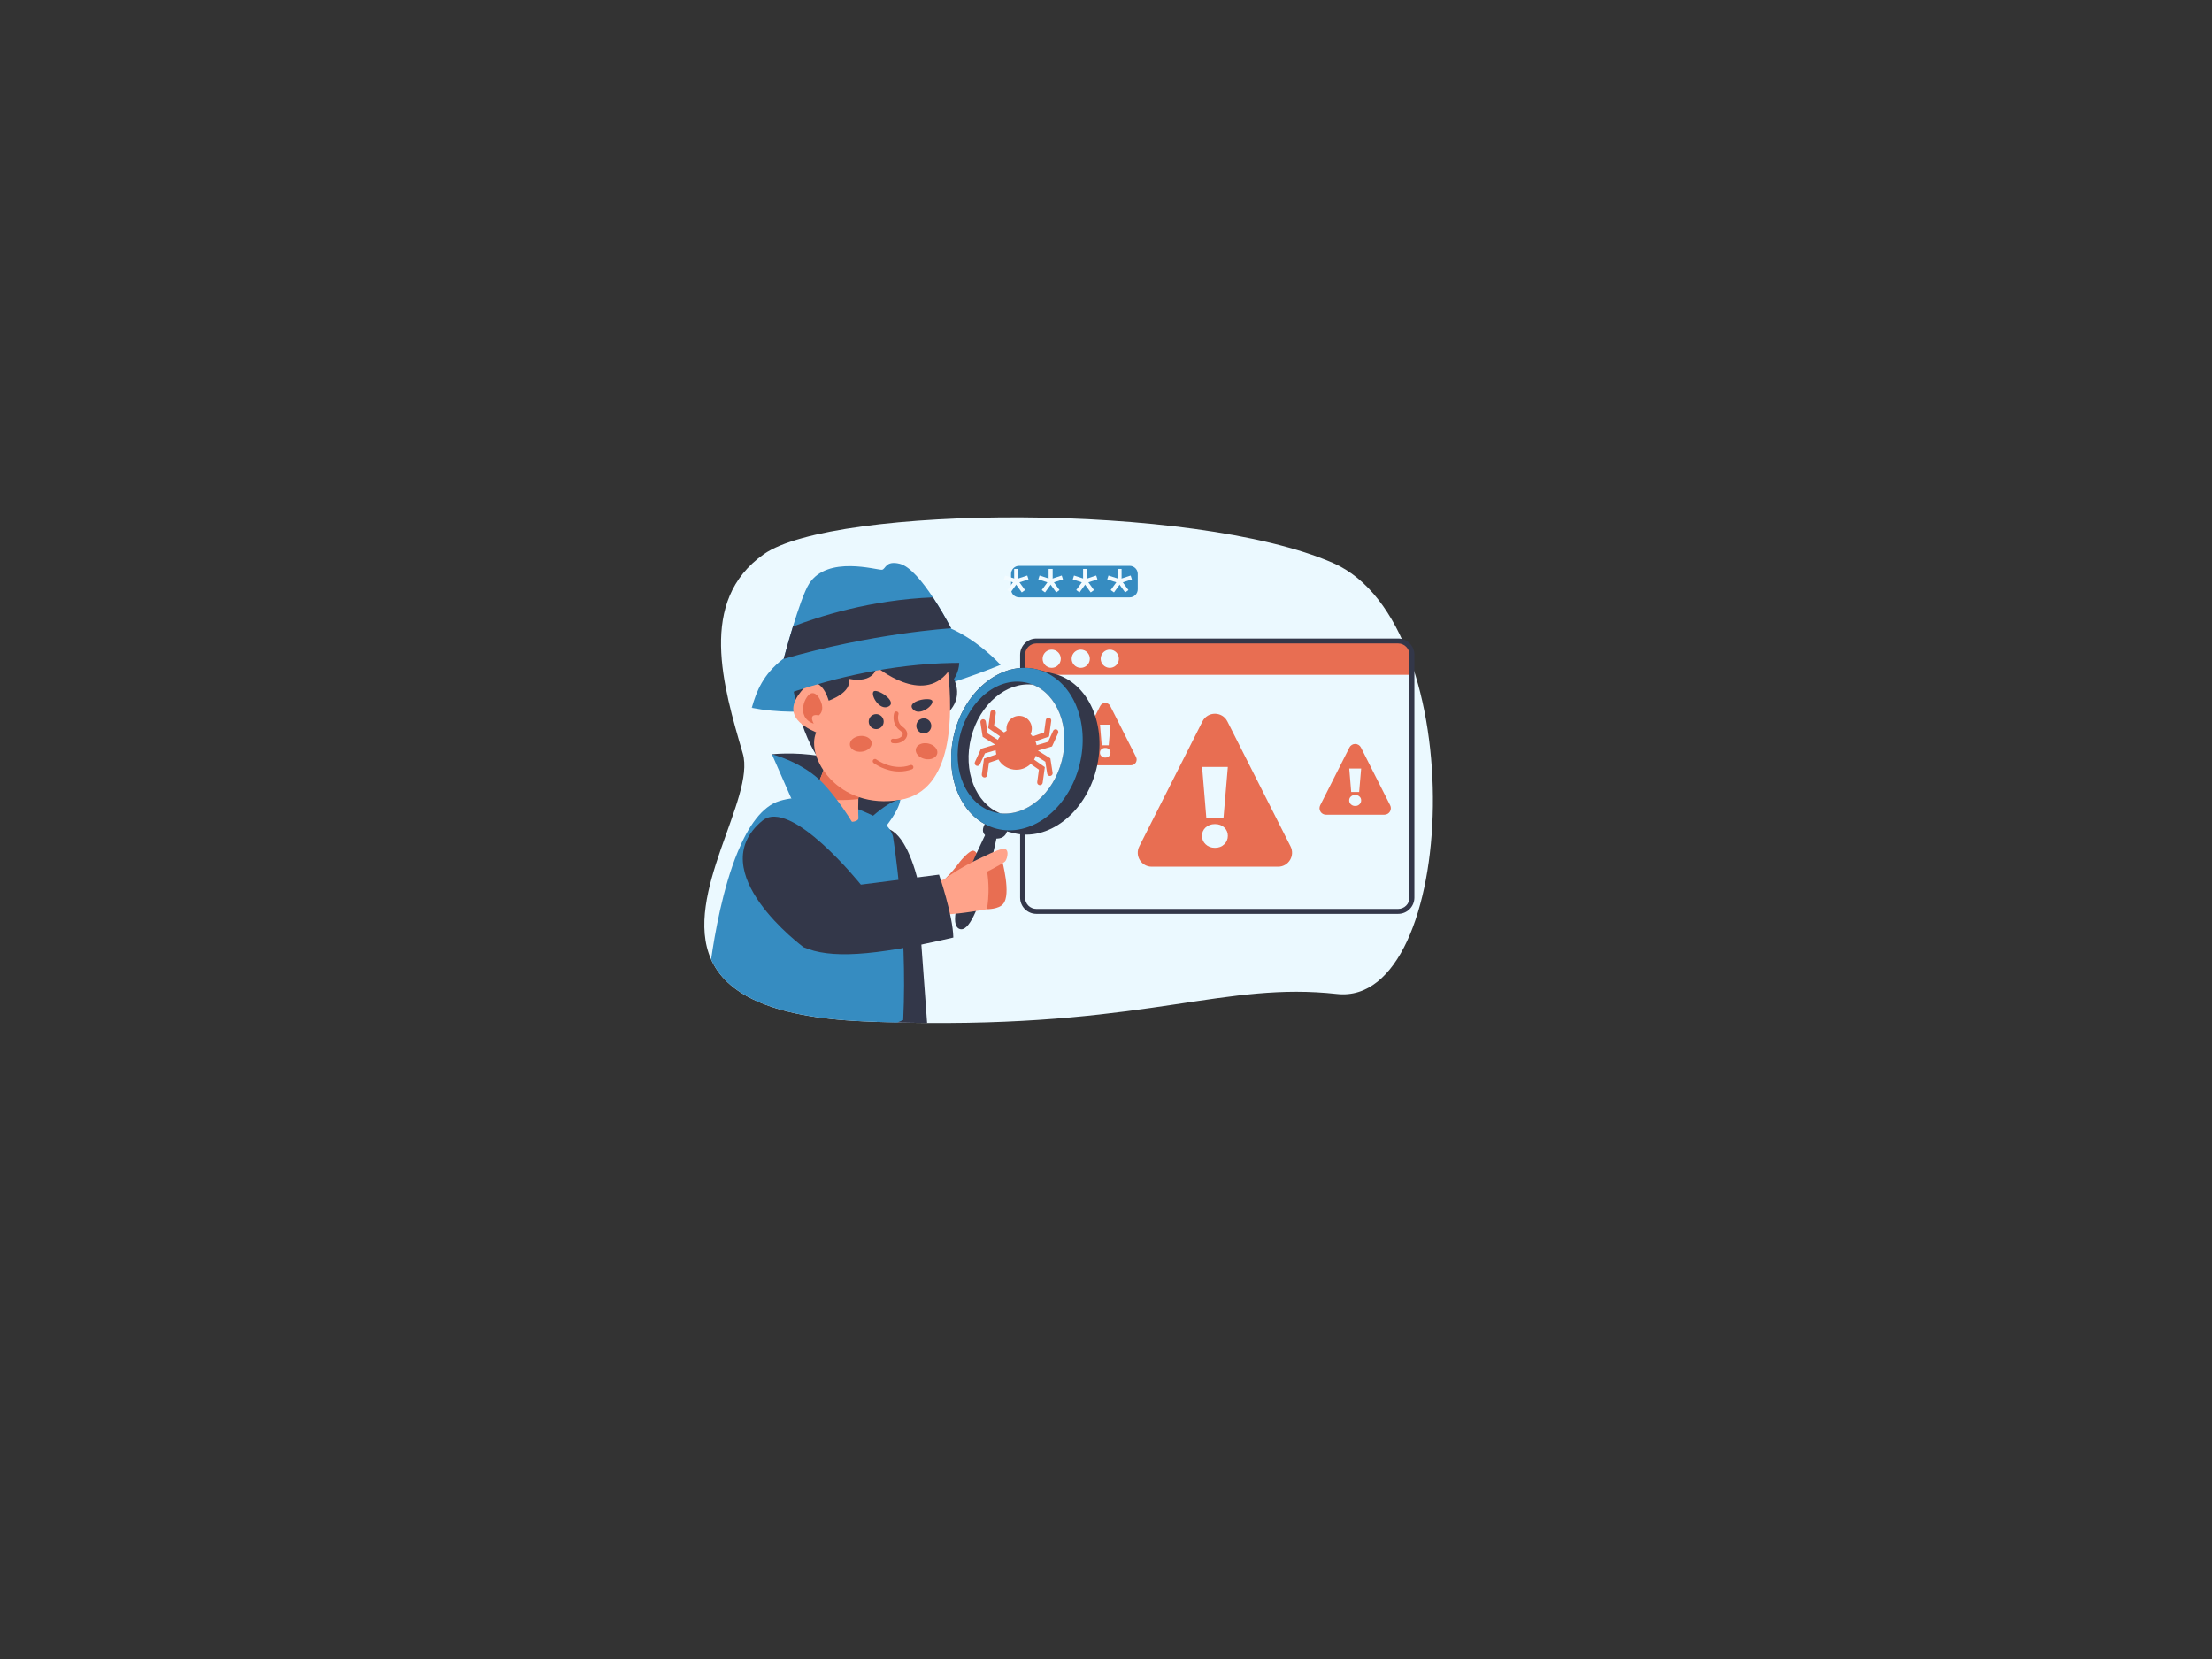 <svg xmlns="http://www.w3.org/2000/svg" xmlns:xlink="http://www.w3.org/1999/xlink" width="1024" zoomAndPan="magnify" viewBox="0 0 768 576" height="768" preserveAspectRatio="xMidYMid meet" version="1.0"><rect x="0" y="0" width="768" height="576" fill="#333333" stroke="none"/><defs><clipPath id="42115d77be"><path d="M 244 179 L 498 179 L 498 355.738 L 244 355.738 Z M 244 179 " clip-rule="nonzero"/></clipPath><clipPath id="2913f63b65"><path d="M 302 323 L 322 323 L 322 355.738 L 302 355.738 Z M 302 323 " clip-rule="nonzero"/></clipPath><clipPath id="f1b0289fe4"><path d="M 246 276 L 314 276 L 314 355.738 L 246 355.738 Z M 246 276 " clip-rule="nonzero"/></clipPath></defs><g clip-path="url(#42115d77be)"><path fill="#ebf9ff" d="M 464.18 345.105 C 425.453 340.836 399.816 355.746 321.891 355.18 C 318.551 355.156 315.094 355.098 311.523 355.008 C 309.242 354.953 306.918 354.879 304.543 354.793 C 302.984 354.738 301.406 354.676 299.801 354.605 C 266.703 353.168 252.066 344.641 246.895 333.098 C 236.863 310.719 262.379 277.004 257.895 261.617 C 251.094 238.297 242.129 208.582 265.227 192.387 C 289.309 175.5 414.32 174.246 462.824 195.453 C 511.328 216.66 506.316 349.75 464.18 345.105 Z M 464.18 345.105 " fill-opacity="1" fill-rule="nonzero"/></g><path fill="#e86e52" d="M 490.215 227.328 L 490.215 234.297 L 355.039 234.297 L 355.039 227.328 C 355.039 227.012 355.07 226.703 355.129 226.395 C 355.191 226.086 355.281 225.785 355.402 225.496 C 355.523 225.207 355.668 224.93 355.844 224.668 C 356.02 224.41 356.215 224.168 356.438 223.945 C 356.66 223.723 356.902 223.523 357.16 223.352 C 357.422 223.176 357.699 223.027 357.988 222.906 C 358.277 222.789 358.574 222.695 358.883 222.637 C 359.191 222.574 359.5 222.543 359.816 222.543 L 485.441 222.543 C 485.754 222.543 486.066 222.574 486.375 222.637 C 486.68 222.699 486.98 222.789 487.27 222.91 C 487.559 223.027 487.836 223.176 488.094 223.352 C 488.355 223.523 488.598 223.723 488.816 223.945 C 489.039 224.168 489.238 224.41 489.41 224.668 C 489.586 224.93 489.734 225.207 489.852 225.496 C 489.973 225.785 490.062 226.086 490.125 226.395 C 490.188 226.703 490.215 227.012 490.215 227.328 Z M 490.215 227.328 " fill-opacity="1" fill-rule="nonzero"/><path fill="#333749" d="M 485.441 317.289 L 359.816 317.289 C 359.445 317.289 359.078 317.254 358.715 317.18 C 358.355 317.109 358 317 357.66 316.859 C 357.32 316.719 356.996 316.543 356.688 316.34 C 356.379 316.133 356.094 315.898 355.836 315.637 C 355.574 315.375 355.34 315.09 355.133 314.781 C 354.93 314.473 354.754 314.148 354.613 313.809 C 354.473 313.465 354.363 313.113 354.293 312.75 C 354.219 312.387 354.184 312.02 354.184 311.648 L 354.184 227.328 C 354.184 226.957 354.219 226.59 354.293 226.227 C 354.363 225.863 354.473 225.512 354.613 225.168 C 354.754 224.828 354.93 224.504 355.133 224.195 C 355.34 223.887 355.574 223.602 355.836 223.34 C 356.094 223.078 356.379 222.844 356.688 222.637 C 356.996 222.434 357.32 222.258 357.66 222.117 C 358 221.977 358.355 221.867 358.715 221.797 C 359.078 221.723 359.445 221.688 359.816 221.688 L 485.441 221.688 C 485.812 221.688 486.18 221.723 486.539 221.797 C 486.902 221.867 487.254 221.977 487.598 222.117 C 487.938 222.258 488.262 222.434 488.57 222.641 C 488.875 222.844 489.16 223.078 489.422 223.34 C 489.684 223.602 489.918 223.887 490.121 224.195 C 490.328 224.504 490.5 224.828 490.645 225.168 C 490.785 225.512 490.891 225.863 490.965 226.227 C 491.035 226.59 491.074 226.957 491.074 227.328 L 491.074 311.648 C 491.074 312.02 491.035 312.387 490.965 312.75 C 490.891 313.113 490.785 313.465 490.645 313.809 C 490.5 314.148 490.328 314.473 490.121 314.781 C 489.918 315.09 489.684 315.375 489.422 315.637 C 489.16 315.898 488.875 316.133 488.57 316.336 C 488.262 316.543 487.938 316.719 487.598 316.859 C 487.254 317 486.902 317.109 486.539 317.18 C 486.18 317.254 485.812 317.289 485.441 317.289 Z M 359.816 223.402 C 359.297 223.402 358.797 223.504 358.316 223.703 C 357.836 223.902 357.414 224.184 357.043 224.551 C 356.676 224.922 356.395 225.344 356.195 225.824 C 355.996 226.305 355.895 226.809 355.895 227.328 L 355.895 311.648 C 355.895 312.172 355.996 312.672 356.195 313.152 C 356.395 313.633 356.676 314.055 357.043 314.426 C 357.414 314.793 357.836 315.074 358.316 315.273 C 358.797 315.473 359.297 315.574 359.816 315.574 L 485.441 315.574 C 485.961 315.574 486.461 315.473 486.941 315.273 C 487.422 315.074 487.844 314.793 488.211 314.422 C 488.578 314.055 488.863 313.633 489.062 313.152 C 489.262 312.672 489.359 312.168 489.359 311.648 L 489.359 227.328 C 489.359 226.809 489.262 226.305 489.062 225.824 C 488.863 225.344 488.578 224.922 488.211 224.555 C 487.844 224.184 487.422 223.902 486.941 223.703 C 486.461 223.504 485.961 223.402 485.441 223.402 Z M 359.816 223.402 " fill-opacity="1" fill-rule="nonzero"/><path fill="#333749" d="M 342.398 285.359 C 342.398 285.359 338.82 289.852 344.387 290.984 C 349.953 292.113 349.809 287.434 349.809 287.434 Z M 342.398 285.359 " fill-opacity="1" fill-rule="nonzero"/><path fill="#e86e52" d="M 328.133 305.141 C 329.828 303.492 331.383 301.719 332.793 299.816 C 334.273 297.785 336.434 295.742 337.469 295.402 C 338.621 295.027 339.773 296.738 339.457 298.371 C 339.078 300.32 337.082 302.289 337.082 302.289 Z M 328.133 305.141 " fill-opacity="1" fill-rule="nonzero"/><path fill="#333749" d="M 344.312 285.359 C 344.312 285.359 326.422 319.664 333.07 322.492 C 339.723 325.32 346.906 286.422 346.906 286.422 Z M 344.312 285.359 " fill-opacity="1" fill-rule="nonzero"/><path fill="#333749" d="M 268.012 261.887 C 268.012 261.887 297.898 258.258 312.57 277.707 C 300.605 291.953 298.035 295.809 296.004 293.547 C 293.973 291.285 268.012 261.887 268.012 261.887 Z M 268.012 261.887 " fill-opacity="1" fill-rule="nonzero"/><path fill="#368cc1" d="M 330.234 218.164 L 310.348 227.059 L 272.059 228.867 C 272.059 228.867 273.477 223.5 275.305 217.52 C 277.102 211.645 279.297 205.18 280.934 202.637 C 287.344 192.707 304.449 197.973 306.199 197.812 C 307.531 197.691 307.367 194.496 312.406 195.738 C 316.004 196.629 320.387 202.086 323.902 207.395 C 326.195 210.879 328.305 214.469 330.234 218.164 Z M 330.234 218.164 " fill-opacity="1" fill-rule="nonzero"/><path fill="#333749" d="M 330.234 218.164 L 310.348 227.059 L 272.059 228.867 C 272.059 228.867 273.477 223.5 275.305 217.52 C 283.961 214.168 302.066 208.258 323.902 207.395 C 326.195 210.879 328.305 214.469 330.234 218.164 Z M 330.234 218.164 " fill-opacity="1" fill-rule="nonzero"/><path fill="#368cc1" d="M 347.406 230.828 C 347.406 230.828 295.922 252.688 261.016 245.754 C 284.676 227.211 320.258 224.797 320.258 224.797 C 320.258 224.797 326.414 224.195 328.918 224.797 C 331.426 225.402 347.406 230.828 347.406 230.828 Z M 347.406 230.828 " fill-opacity="1" fill-rule="nonzero"/><g clip-path="url(#2913f63b65)"><path fill="#333749" d="M 321.891 355.18 C 316.422 355.141 310.637 355.012 304.543 354.793 C 303.277 351.398 302.605 345.621 302.668 345.395 C 302.84 344.801 311.023 323.309 311.023 323.309 L 319.578 323.641 Z M 321.891 355.18 " fill-opacity="1" fill-rule="nonzero"/></g><path fill="#333749" d="M 305.723 287.469 C 278.223 290.496 293.582 332.039 293.582 332.039 L 322.113 324.844 C 322.113 324.844 318.465 286.066 305.723 287.469 Z M 305.723 287.469 " fill-opacity="1" fill-rule="nonzero"/><g clip-path="url(#f1b0289fe4)"><path fill="#368cc1" d="M 313.59 354.145 C 312.898 354.449 312.211 354.738 311.523 355.008 C 309.242 354.953 306.918 354.879 304.543 354.793 C 302.984 354.738 301.406 354.676 299.801 354.605 C 266.703 353.168 252.066 344.641 246.895 333.098 C 248.109 324.527 250.918 308.367 256.172 295.688 C 259.777 286.98 264.535 279.914 270.719 278.074 C 273.703 277.184 276.824 276.855 279.969 276.934 C 287.938 277.125 296.039 279.93 302.379 282.84 C 309.5 286.113 310.066 290.617 310.066 290.617 C 310.066 290.617 315.168 321.852 313.59 354.145 Z M 313.59 354.145 " fill-opacity="1" fill-rule="nonzero"/></g><path fill="#ffa38a" d="M 281.617 277.27 C 288.574 286.438 298.207 286.402 298.047 283.992 C 297.91 281.895 297.996 278.32 298.02 277.418 C 298.023 277.281 298.023 277.207 298.023 277.207 L 299.805 270.566 L 287.434 263.375 C 287.434 263.375 284.125 272.547 282.344 276.066 C 282.055 276.637 281.805 277.059 281.617 277.27 Z M 281.617 277.27 " fill-opacity="1" fill-rule="nonzero"/><path fill="#e86e52" d="M 282.344 276.066 C 286.852 278.223 293.617 277.93 298.02 277.418 C 298.023 277.281 298.023 277.207 298.023 277.207 L 299.805 270.566 L 287.434 263.375 C 287.434 263.375 284.125 272.547 282.344 276.066 Z M 282.344 276.066 " fill-opacity="1" fill-rule="nonzero"/><path fill="#333749" d="M 327.586 248.68 C 327.586 248.68 335.078 244.109 331.199 235.742 C 336.891 227.332 329.449 213.039 311.047 212.605 C 286.039 212.016 272.645 221.047 274.992 236.629 C 278.414 259.344 287.281 267.293 287.281 267.293 Z M 327.586 248.68 " fill-opacity="1" fill-rule="nonzero"/><path fill="#ffa38a" d="M 278.098 240.094 C 271.828 247.781 277.867 251.863 283.379 254.289 C 279.602 262.668 290.738 281.402 312.57 277.707 C 331.227 274.551 330.734 247.797 329.199 233.23 C 320.203 244.902 304.367 231.582 304.367 231.582 C 304.367 231.582 303.75 237.488 294.598 235.672 C 296.109 240.391 287.719 243.266 287.719 243.266 C 287.719 243.266 284.703 231.992 278.098 240.094 Z M 278.098 240.094 " fill-opacity="1" fill-rule="nonzero"/><path fill="#e86e52" d="M 310.801 258.102 C 310.5 258.102 310.199 258.074 309.902 258.02 C 309.691 257.984 309.523 257.875 309.402 257.699 C 309.281 257.523 309.238 257.328 309.273 257.117 C 309.312 256.906 309.418 256.738 309.594 256.613 C 309.77 256.492 309.965 256.449 310.176 256.484 C 311.637 256.746 313.023 256.031 313.355 255.23 C 313.617 254.59 313.082 254.047 312.582 253.699 C 309.949 251.863 310.043 248.879 310.457 247.555 C 310.523 247.352 310.652 247.199 310.84 247.098 C 311.031 247 311.23 246.98 311.434 247.047 C 311.641 247.109 311.793 247.238 311.891 247.43 C 311.992 247.621 312.008 247.816 311.945 248.023 C 311.906 248.145 311.141 250.793 313.473 252.418 C 314.797 253.344 315.293 254.617 314.793 255.824 C 314.23 257.195 312.574 258.102 310.801 258.102 Z M 310.801 258.102 " fill-opacity="1" fill-rule="nonzero"/><path fill="#e86e52" d="M 322.266 258.141 C 322.758 258.242 323.219 258.414 323.645 258.645 C 324.07 258.879 324.434 259.16 324.727 259.484 C 325.023 259.812 325.23 260.16 325.348 260.527 C 325.469 260.898 325.492 261.262 325.414 261.621 C 325.34 261.977 325.172 262.301 324.914 262.59 C 324.656 262.879 324.324 263.113 323.922 263.293 C 323.523 263.469 323.078 263.578 322.594 263.621 C 322.109 263.66 321.621 263.629 321.129 263.523 C 320.637 263.418 320.176 263.25 319.75 263.016 C 319.324 262.781 318.961 262.504 318.668 262.176 C 318.371 261.852 318.164 261.504 318.047 261.133 C 317.926 260.762 317.906 260.398 317.98 260.043 C 318.055 259.684 318.223 259.363 318.48 259.07 C 318.738 258.781 319.07 258.547 319.473 258.371 C 319.871 258.191 320.316 258.082 320.801 258.043 C 321.285 258.004 321.773 258.035 322.266 258.141 Z M 322.266 258.141 " fill-opacity="1" fill-rule="nonzero"/><path fill="#e86e52" d="M 302.641 257.898 C 302.676 258.262 302.613 258.617 302.453 258.973 C 302.293 259.328 302.051 259.648 301.719 259.941 C 301.391 260.23 301 260.469 300.547 260.652 C 300.098 260.836 299.621 260.953 299.121 261 C 298.621 261.047 298.129 261.027 297.652 260.93 C 297.176 260.836 296.75 260.68 296.371 260.457 C 295.992 260.234 295.688 259.965 295.465 259.645 C 295.238 259.328 295.109 258.988 295.074 258.625 C 295.039 258.262 295.102 257.906 295.262 257.551 C 295.422 257.195 295.668 256.875 295.996 256.582 C 296.328 256.293 296.719 256.055 297.168 255.871 C 297.617 255.688 298.094 255.57 298.594 255.523 C 299.098 255.473 299.586 255.496 300.062 255.59 C 300.539 255.688 300.969 255.844 301.348 256.066 C 301.727 256.289 302.027 256.559 302.254 256.875 C 302.477 257.195 302.605 257.535 302.641 257.898 Z M 302.641 257.898 " fill-opacity="1" fill-rule="nonzero"/><path fill="#e86e52" d="M 285.383 244.746 C 285.383 244.746 284.371 240.551 281.992 240.66 C 279.609 240.773 275.965 249.039 282.52 251.254 C 280.48 247.328 284.254 248.383 284.254 248.383 C 284.254 248.383 285.898 247.398 285.383 244.746 Z M 285.383 244.746 " fill-opacity="1" fill-rule="nonzero"/><path fill="#e86e52" d="M 312.234 267.863 C 307.25 267.863 303.508 265.059 303.309 264.906 C 303.137 264.777 303.039 264.605 303.008 264.391 C 302.98 264.176 303.031 263.984 303.16 263.812 C 303.293 263.641 303.465 263.543 303.676 263.512 C 303.891 263.484 304.082 263.535 304.254 263.664 C 304.336 263.727 309.895 267.852 316.09 265.633 C 316.289 265.562 316.488 265.57 316.684 265.664 C 316.879 265.754 317.012 265.902 317.082 266.105 C 317.156 266.309 317.145 266.508 317.055 266.703 C 316.961 266.895 316.816 267.031 316.613 267.102 C 315.199 267.609 313.738 267.863 312.234 267.863 Z M 312.234 267.863 " fill-opacity="1" fill-rule="nonzero"/><path fill="#ffa38a" d="M 328.133 305.141 C 328.133 305.141 317.543 309.941 307.484 307.988 C 297.426 306.031 275.301 308.906 277.832 321.699 C 280.367 334.488 313.34 328.434 328.469 317.465 C 331.559 312.812 328.133 305.141 328.133 305.141 Z M 328.133 305.141 " fill-opacity="1" fill-rule="nonzero"/><path fill="#e86e52" d="M 347.918 298.781 C 347.918 298.781 351.152 310.57 348.301 313.812 C 346.848 315.719 342.648 315.672 342.648 315.672 C 342.648 315.672 335.148 310.488 335.324 310.016 C 335.504 309.543 342.457 299.332 342.457 299.332 Z M 347.918 298.781 " fill-opacity="1" fill-rule="nonzero"/><path fill="#ffa38a" d="M 328.133 305.141 C 328.133 305.141 332.324 301.637 341.41 297.441 C 344.531 306.273 342.648 315.672 342.648 315.672 C 342.648 315.672 333.23 317.379 328.469 317.465 C 326.332 308.289 328.133 305.141 328.133 305.141 Z M 328.133 305.141 " fill-opacity="1" fill-rule="nonzero"/><path fill="#333749" d="M 330.992 325.508 C 302.551 332.141 288.094 332.816 278.992 328.859 C 278.992 328.859 243.375 302.602 264.695 284.941 C 274.574 276.754 298.887 307.145 298.887 307.145 L 326.027 303.672 C 326.027 303.672 330.84 317.668 330.992 325.508 Z M 330.992 325.508 " fill-opacity="1" fill-rule="nonzero"/><path fill="#ffa38a" d="M 341.41 297.441 C 341.41 297.441 345.785 295.234 347.965 294.754 C 350.723 294.148 349.789 298.207 348.969 299.086 C 348.152 299.965 340.699 303.676 340.699 303.676 Z M 341.41 297.441 " fill-opacity="1" fill-rule="nonzero"/><path fill="#333749" d="M 306.812 250.543 C 306.812 250.887 306.746 251.219 306.613 251.539 C 306.48 251.859 306.293 252.141 306.051 252.383 C 305.805 252.629 305.523 252.816 305.207 252.949 C 304.887 253.082 304.555 253.148 304.211 253.148 C 303.867 253.148 303.535 253.082 303.215 252.949 C 302.898 252.816 302.617 252.629 302.371 252.383 C 302.129 252.141 301.941 251.859 301.809 251.539 C 301.676 251.219 301.609 250.887 301.609 250.543 C 301.609 250.195 301.676 249.863 301.809 249.543 C 301.941 249.227 302.129 248.945 302.371 248.699 C 302.617 248.457 302.898 248.266 303.215 248.137 C 303.535 248.004 303.867 247.938 304.211 247.938 C 304.555 247.938 304.887 248.004 305.207 248.137 C 305.523 248.266 305.805 248.457 306.051 248.699 C 306.293 248.945 306.48 249.227 306.613 249.543 C 306.746 249.863 306.812 250.195 306.812 250.543 Z M 306.812 250.543 " fill-opacity="1" fill-rule="nonzero"/><path fill="#333749" d="M 323.223 251.227 C 323.328 251.555 323.367 251.891 323.336 252.234 C 323.309 252.582 323.215 252.906 323.055 253.211 C 322.898 253.52 322.688 253.785 322.426 254.008 C 322.16 254.23 321.863 254.395 321.535 254.5 C 321.207 254.605 320.871 254.641 320.527 254.613 C 320.184 254.586 319.859 254.492 319.555 254.332 C 319.246 254.172 318.98 253.961 318.758 253.699 C 318.535 253.434 318.375 253.137 318.27 252.809 C 318.164 252.48 318.125 252.145 318.156 251.797 C 318.184 251.453 318.277 251.129 318.438 250.82 C 318.594 250.516 318.805 250.25 319.066 250.027 C 319.332 249.805 319.629 249.641 319.957 249.535 C 320.285 249.43 320.621 249.391 320.965 249.422 C 321.309 249.449 321.633 249.543 321.938 249.703 C 322.246 249.863 322.512 250.074 322.734 250.336 C 322.957 250.602 323.117 250.898 323.223 251.227 Z M 323.223 251.227 " fill-opacity="1" fill-rule="nonzero"/><path fill="#333749" d="M 308.375 245.352 C 311.969 243.66 304.367 238.812 303.281 240.109 C 302.199 241.402 305.371 246.762 308.375 245.352 Z M 308.375 245.352 " fill-opacity="1" fill-rule="nonzero"/><path fill="#333749" d="M 317.02 246.316 C 314.32 243.402 323.18 241.762 323.699 243.367 C 324.223 244.977 319.273 248.754 317.02 246.316 Z M 317.02 246.316 " fill-opacity="1" fill-rule="nonzero"/><path fill="#e86e52" d="M 421.812 300.922 L 399.879 300.922 C 396.262 300.922 393.918 297.102 395.551 293.871 L 406.902 271.418 L 417.488 250.473 C 419.281 246.922 424.344 246.922 426.141 250.473 L 436.727 271.418 L 448.074 293.871 C 449.707 297.102 447.363 300.922 443.746 300.922 Z M 421.812 300.922 " fill-opacity="1" fill-rule="nonzero"/><path fill="#ebf9ff" d="M 421.832 294.363 C 420.516 294.363 419.434 293.957 418.59 293.137 C 418.184 292.762 417.867 292.316 417.648 291.805 C 417.43 291.297 417.32 290.762 417.324 290.207 C 417.312 289.652 417.418 289.121 417.641 288.613 C 417.859 288.102 418.176 287.664 418.59 287.297 C 419.434 286.516 420.516 286.129 421.832 286.125 C 423.152 286.125 424.227 286.516 425.055 287.297 C 425.461 287.668 425.777 288.109 425.992 288.617 C 426.211 289.125 426.312 289.652 426.301 290.207 C 426.305 290.762 426.199 291.293 425.984 291.801 C 425.77 292.312 425.457 292.758 425.055 293.137 C 424.227 293.957 423.152 294.367 421.832 294.363 Z M 418.828 283.91 L 417.363 266.281 L 426.301 266.281 L 424.797 283.91 Z M 418.828 283.91 " fill-opacity="1" fill-rule="nonzero"/><path fill="#e86e52" d="M 470.516 282.863 L 460.371 282.863 C 460.18 282.863 459.988 282.84 459.805 282.789 C 459.617 282.742 459.441 282.672 459.277 282.578 C 459.109 282.484 458.957 282.371 458.816 282.238 C 458.68 282.105 458.559 281.957 458.461 281.793 C 458.359 281.629 458.281 281.453 458.227 281.27 C 458.168 281.086 458.137 280.898 458.129 280.707 C 458.121 280.516 458.137 280.328 458.18 280.141 C 458.219 279.953 458.281 279.773 458.371 279.602 L 463.617 269.219 L 468.512 259.531 C 468.703 259.152 468.98 258.855 469.34 258.633 C 469.699 258.41 470.09 258.301 470.516 258.301 C 470.938 258.301 471.328 258.41 471.688 258.633 C 472.047 258.855 472.324 259.152 472.516 259.531 L 477.41 269.219 L 482.66 279.602 C 482.746 279.773 482.809 279.953 482.852 280.141 C 482.891 280.328 482.906 280.516 482.898 280.707 C 482.891 280.898 482.859 281.086 482.805 281.27 C 482.746 281.453 482.668 281.629 482.57 281.793 C 482.469 281.957 482.348 282.105 482.211 282.238 C 482.074 282.371 481.922 282.484 481.754 282.578 C 481.586 282.672 481.41 282.742 481.223 282.789 C 481.039 282.84 480.852 282.863 480.66 282.863 Z M 470.516 282.863 " fill-opacity="1" fill-rule="nonzero"/><path fill="#ebf9ff" d="M 470.523 279.828 C 469.945 279.852 469.445 279.66 469.023 279.262 C 468.629 278.895 468.434 278.445 468.438 277.906 C 468.426 277.367 468.621 276.918 469.023 276.559 C 469.449 276.176 469.949 275.996 470.523 276.02 C 471.094 275.996 471.59 276.176 472.012 276.559 C 472.41 276.922 472.602 277.371 472.59 277.906 C 472.594 278.441 472.402 278.895 472.012 279.262 C 471.598 279.664 471.102 279.852 470.523 279.828 Z M 469.133 274.992 L 468.457 266.844 L 472.59 266.844 L 471.895 274.992 Z M 469.133 274.992 " fill-opacity="1" fill-rule="nonzero"/><path fill="#e86e52" d="M 383.727 265.703 L 374.789 265.703 C 374.621 265.703 374.453 265.684 374.293 265.641 C 374.129 265.598 373.973 265.535 373.824 265.453 C 373.68 265.371 373.543 265.27 373.422 265.152 C 373.301 265.035 373.195 264.906 373.105 264.762 C 373.02 264.617 372.949 264.465 372.898 264.305 C 372.852 264.141 372.824 263.977 372.816 263.809 C 372.809 263.637 372.824 263.469 372.859 263.305 C 372.895 263.141 372.949 262.98 373.027 262.832 L 377.652 253.684 L 381.965 245.148 C 382.133 244.812 382.375 244.551 382.695 244.355 C 383.012 244.16 383.355 244.062 383.727 244.062 C 384.102 244.062 384.445 244.16 384.762 244.355 C 385.078 244.551 385.324 244.812 385.492 245.148 L 389.805 253.684 L 394.43 262.832 C 394.504 262.98 394.562 263.141 394.598 263.305 C 394.633 263.469 394.648 263.637 394.641 263.809 C 394.633 263.977 394.605 264.141 394.555 264.305 C 394.508 264.465 394.438 264.617 394.352 264.762 C 394.262 264.906 394.156 265.035 394.035 265.152 C 393.914 265.27 393.777 265.371 393.629 265.453 C 393.484 265.535 393.328 265.598 393.164 265.641 C 393 265.684 392.836 265.703 392.668 265.703 Z M 383.727 265.703 " fill-opacity="1" fill-rule="nonzero"/><path fill="#ebf9ff" d="M 383.734 263.031 C 383.227 263.051 382.785 262.883 382.414 262.531 C 382.066 262.211 381.895 261.812 381.898 261.336 C 381.891 260.863 382.062 260.469 382.414 260.152 C 382.793 259.812 383.23 259.656 383.734 259.676 C 384.238 259.656 384.676 259.812 385.051 260.152 C 385.398 260.469 385.566 260.863 385.555 261.336 C 385.562 261.809 385.391 262.207 385.051 262.531 C 384.684 262.887 384.246 263.051 383.734 263.031 Z M 382.512 258.77 L 381.914 251.59 L 385.555 251.59 L 384.945 258.77 Z M 382.512 258.77 " fill-opacity="1" fill-rule="nonzero"/><path fill="#368cc1" d="M 271.777 228.867 C 265.012 234.121 262.656 239.895 261.016 245.754 C 261.016 245.754 302.438 226.305 347.406 230.828 C 338.324 221.332 329.953 218.164 329.953 218.164 C 329.953 218.164 302.824 219.824 271.777 228.867 Z M 271.777 228.867 " fill-opacity="1" fill-rule="nonzero"/><path fill="#368cc1" d="M 274.727 277.211 L 268.012 261.887 C 268.012 261.887 278.961 264.598 285.957 272.176 C 292.957 279.75 297.582 288.422 297.582 288.422 C 297.582 288.422 307.832 277.707 312.57 277.707 C 312.121 281.551 307.176 287.434 307.176 287.434 L 297.887 294.148 Z M 274.727 277.211 " fill-opacity="1" fill-rule="nonzero"/><path fill="#333749" d="M 360.113 232.434 L 365.945 233.922 C 377.941 236.984 384.516 251.852 380.629 267.121 C 376.742 282.395 363.867 292.293 351.871 289.23 L 346.039 287.738 C 334.043 284.676 327.469 269.812 331.355 254.539 C 335.238 239.266 348.117 229.367 360.113 232.434 Z M 360.113 232.434 " fill-opacity="1" fill-rule="nonzero"/><path fill="#368cc1" d="M 360.113 232.434 C 360.824 232.613 361.523 232.84 362.207 233.109 C 362.895 233.379 363.562 233.691 364.215 234.047 C 364.867 234.402 365.504 234.797 366.117 235.234 C 366.73 235.672 367.32 236.145 367.891 236.66 C 368.461 237.176 369.004 237.727 369.523 238.312 C 370.039 238.898 370.531 239.52 370.996 240.176 C 371.461 240.828 371.895 241.512 372.297 242.23 C 372.699 242.945 373.07 243.688 373.414 244.453 C 373.754 245.223 374.059 246.016 374.332 246.832 C 374.605 247.645 374.844 248.48 375.047 249.336 C 375.25 250.188 375.418 251.059 375.551 251.941 C 375.684 252.828 375.777 253.723 375.836 254.629 C 375.898 255.535 375.918 256.449 375.906 257.367 C 375.891 258.285 375.84 259.207 375.754 260.133 C 375.668 261.055 375.543 261.977 375.383 262.898 C 375.223 263.816 375.027 264.727 374.797 265.633 C 374.566 266.539 374.305 267.434 374.004 268.316 C 373.703 269.199 373.371 270.07 373.008 270.922 C 372.645 271.773 372.246 272.609 371.82 273.422 C 371.395 274.238 370.938 275.027 370.453 275.793 C 369.965 276.562 369.453 277.301 368.914 278.016 C 368.379 278.727 367.816 279.41 367.227 280.062 C 366.641 280.715 366.031 281.332 365.402 281.918 C 364.773 282.504 364.125 283.051 363.461 283.562 C 362.793 284.074 362.113 284.547 361.418 284.98 C 360.719 285.418 360.012 285.809 359.293 286.16 C 358.574 286.516 357.844 286.824 357.109 287.09 C 356.375 287.355 355.633 287.578 354.887 287.758 C 354.141 287.938 353.395 288.07 352.648 288.16 C 351.898 288.25 351.152 288.293 350.41 288.289 C 349.668 288.289 348.934 288.242 348.203 288.152 C 347.473 288.059 346.75 287.922 346.039 287.738 C 345.328 287.559 344.629 287.332 343.941 287.062 C 343.258 286.793 342.59 286.48 341.938 286.125 C 341.281 285.773 340.648 285.375 340.035 284.938 C 339.422 284.504 338.832 284.027 338.262 283.512 C 337.691 282.996 337.148 282.445 336.629 281.859 C 336.109 281.273 335.621 280.652 335.156 279.996 C 334.691 279.344 334.258 278.66 333.855 277.945 C 333.453 277.227 333.078 276.488 332.738 275.719 C 332.398 274.949 332.094 274.156 331.82 273.34 C 331.547 272.527 331.309 271.691 331.105 270.836 C 330.902 269.984 330.734 269.113 330.602 268.23 C 330.469 267.344 330.375 266.449 330.312 265.543 C 330.254 264.637 330.23 263.723 330.246 262.805 C 330.262 261.887 330.312 260.965 330.398 260.039 C 330.484 259.117 330.609 258.195 330.77 257.277 C 330.93 256.355 331.121 255.445 331.352 254.539 C 331.582 253.633 331.848 252.738 332.148 251.855 C 332.445 250.973 332.777 250.102 333.145 249.25 C 333.508 248.398 333.906 247.562 334.332 246.75 C 334.758 245.938 335.215 245.145 335.699 244.379 C 336.184 243.609 336.695 242.871 337.234 242.156 C 337.773 241.445 338.336 240.762 338.926 240.109 C 339.512 239.457 340.121 238.84 340.75 238.254 C 341.379 237.668 342.027 237.121 342.691 236.609 C 343.359 236.098 344.039 235.625 344.734 235.191 C 345.43 234.754 346.141 234.363 346.859 234.012 C 347.578 233.66 348.305 233.348 349.043 233.082 C 349.777 232.816 350.52 232.594 351.266 232.414 C 352.012 232.234 352.758 232.102 353.504 232.012 C 354.254 231.922 354.996 231.879 355.738 231.883 C 356.484 231.883 357.219 231.93 357.949 232.023 C 358.68 232.113 359.402 232.25 360.113 232.434 Z M 360.113 232.434 " fill-opacity="1" fill-rule="nonzero"/><path fill="#333749" d="M 333.395 255.059 C 330.238 267.461 335.578 279.535 345.32 282.023 C 345.953 282.184 346.598 282.305 347.246 282.379 C 356.406 283.434 365.727 275.656 368.676 264.07 C 371.625 252.484 367.156 241.184 358.613 237.719 C 358.004 237.473 357.383 237.27 356.75 237.109 C 347.008 234.621 336.551 242.656 333.395 255.059 Z M 333.395 255.059 " fill-opacity="1" fill-rule="nonzero"/><path fill="#ebf9ff" d="M 337.184 256.027 C 334.234 267.613 338.703 278.914 347.246 282.379 C 356.406 283.434 365.727 275.656 368.676 264.07 C 371.625 252.484 367.156 241.184 358.613 237.719 C 349.453 236.664 340.133 244.441 337.184 256.027 Z M 337.184 256.027 " fill-opacity="1" fill-rule="nonzero"/><path fill="#e86e52" d="M 364.684 263.309 L 360.363 260.598 L 365.258 259.168 L 367.371 254.559 C 367.48 254.32 367.488 254.074 367.398 253.828 C 367.309 253.578 367.141 253.402 366.902 253.289 C 366.66 253.18 366.418 253.172 366.172 253.262 C 365.926 253.355 365.746 253.52 365.637 253.762 L 363.887 257.574 L 359.914 258.738 C 359.824 258.266 359.688 257.809 359.508 257.363 L 364.23 255.73 L 364.984 250.273 C 365.02 250.012 364.961 249.777 364.801 249.566 C 364.641 249.355 364.434 249.23 364.172 249.195 C 363.91 249.16 363.676 249.223 363.465 249.379 C 363.254 249.539 363.133 249.75 363.094 250.012 L 362.5 254.305 L 358.539 255.676 C 358.316 255.391 358.074 255.121 357.812 254.871 C 357.965 254.555 358.074 254.23 358.148 253.891 C 358.223 253.551 358.258 253.207 358.25 252.859 C 358.242 252.512 358.195 252.168 358.105 251.832 C 358.02 251.496 357.891 251.176 357.727 250.867 C 357.566 250.562 357.367 250.277 357.137 250.02 C 356.906 249.758 356.648 249.531 356.363 249.332 C 356.078 249.133 355.773 248.969 355.449 248.844 C 355.129 248.715 354.793 248.629 354.449 248.582 C 354.105 248.531 353.762 248.527 353.418 248.559 C 353.07 248.594 352.734 248.668 352.406 248.781 C 352.078 248.895 351.766 249.047 351.477 249.23 C 351.184 249.418 350.914 249.637 350.676 249.887 C 350.434 250.137 350.227 250.414 350.047 250.715 C 349.871 251.012 349.734 251.328 349.633 251.66 C 349.531 251.996 349.469 252.336 349.449 252.68 C 349.426 253.027 349.445 253.375 349.508 253.715 C 349.188 253.887 348.879 254.078 348.59 254.297 L 345.148 251.895 L 345.742 247.602 C 345.781 247.34 345.719 247.102 345.559 246.891 C 345.402 246.68 345.191 246.559 344.93 246.52 C 344.668 246.484 344.434 246.547 344.223 246.707 C 344.012 246.867 343.891 247.078 343.852 247.34 L 343.098 252.793 L 347.199 255.652 C 346.902 256.031 346.648 256.438 346.434 256.867 L 342.926 254.664 L 342.277 250.516 C 342.238 250.258 342.113 250.047 341.898 249.891 C 341.688 249.734 341.449 249.68 341.188 249.719 C 340.93 249.762 340.723 249.887 340.566 250.102 C 340.41 250.312 340.352 250.551 340.395 250.812 L 341.176 255.82 L 345.496 258.531 L 340.602 259.965 L 338.488 264.57 C 338.379 264.812 338.371 265.055 338.461 265.301 C 338.555 265.551 338.719 265.73 338.957 265.84 C 339.199 265.949 339.441 265.957 339.688 265.867 C 339.934 265.773 340.113 265.609 340.223 265.367 L 341.973 261.555 L 345.691 260.465 C 345.719 260.957 345.797 261.441 345.922 261.914 L 341.629 263.402 L 340.875 268.855 C 340.84 269.117 340.902 269.352 341.059 269.562 C 341.219 269.773 341.43 269.895 341.688 269.934 C 341.949 269.969 342.184 269.906 342.395 269.75 C 342.605 269.59 342.727 269.379 342.766 269.117 L 343.359 264.824 L 346.656 263.684 C 346.93 264.156 347.25 264.59 347.625 264.988 C 347.996 265.387 348.406 265.738 348.859 266.039 C 349.312 266.344 349.793 266.594 350.301 266.789 C 350.809 266.984 351.336 267.117 351.875 267.191 C 352.414 267.27 352.953 267.281 353.496 267.234 C 354.039 267.184 354.57 267.074 355.086 266.906 C 355.605 266.738 356.098 266.512 356.562 266.23 C 357.031 265.949 357.457 265.617 357.852 265.238 L 360.711 267.234 L 360.117 271.527 C 360.082 271.789 360.141 272.027 360.301 272.238 C 360.461 272.449 360.668 272.57 360.93 272.605 C 361.191 272.645 361.426 272.582 361.637 272.422 C 361.848 272.262 361.969 272.055 362.008 271.793 L 362.762 266.336 L 359.035 263.738 C 359.285 263.312 359.488 262.871 359.648 262.406 L 362.934 264.465 L 363.582 268.613 C 363.621 268.875 363.746 269.082 363.961 269.238 C 364.172 269.395 364.41 269.453 364.672 269.41 C 364.93 269.371 365.137 269.242 365.293 269.031 C 365.449 268.816 365.508 268.578 365.465 268.316 Z M 364.684 263.309 " fill-opacity="1" fill-rule="nonzero"/><path fill="#ebf9ff" d="M 365.871 225.637 C 366.277 225.734 366.652 225.902 366.992 226.148 C 367.332 226.395 367.609 226.695 367.832 227.051 C 368.051 227.41 368.195 227.793 368.262 228.207 C 368.328 228.621 368.312 229.031 368.219 229.441 C 368.121 229.848 367.949 230.223 367.707 230.562 C 367.461 230.902 367.16 231.184 366.805 231.402 C 366.449 231.625 366.066 231.77 365.652 231.836 C 365.238 231.902 364.828 231.887 364.422 231.793 C 364.016 231.695 363.641 231.523 363.301 231.277 C 362.961 231.035 362.68 230.734 362.461 230.375 C 362.242 230.02 362.098 229.633 362.031 229.219 C 361.965 228.805 361.977 228.395 362.074 227.988 C 362.172 227.578 362.34 227.207 362.586 226.867 C 362.832 226.523 363.133 226.246 363.488 226.023 C 363.844 225.805 364.227 225.66 364.641 225.594 C 365.055 225.527 365.465 225.539 365.871 225.637 Z M 365.871 225.637 " fill-opacity="1" fill-rule="nonzero"/><path fill="#ebf9ff" d="M 375.953 225.637 C 376.363 225.734 376.734 225.902 377.074 226.148 C 377.414 226.395 377.695 226.695 377.914 227.051 C 378.133 227.41 378.277 227.793 378.344 228.207 C 378.41 228.621 378.398 229.031 378.301 229.441 C 378.203 229.848 378.035 230.223 377.789 230.562 C 377.543 230.902 377.246 231.184 376.887 231.402 C 376.531 231.625 376.148 231.77 375.734 231.836 C 375.32 231.902 374.91 231.887 374.504 231.793 C 374.098 231.695 373.723 231.523 373.383 231.277 C 373.043 231.035 372.766 230.734 372.543 230.375 C 372.324 230.02 372.18 229.633 372.113 229.219 C 372.047 228.805 372.062 228.395 372.156 227.988 C 372.254 227.578 372.426 227.207 372.668 226.867 C 372.914 226.523 373.215 226.246 373.57 226.023 C 373.926 225.805 374.309 225.66 374.723 225.594 C 375.137 225.527 375.547 225.539 375.953 225.637 Z M 375.953 225.637 " fill-opacity="1" fill-rule="nonzero"/><path fill="#ebf9ff" d="M 386.039 225.637 C 386.445 225.734 386.816 225.902 387.156 226.148 C 387.496 226.395 387.777 226.695 387.996 227.051 C 388.219 227.41 388.359 227.793 388.426 228.207 C 388.496 228.621 388.48 229.031 388.383 229.441 C 388.289 229.848 388.117 230.223 387.871 230.562 C 387.629 230.902 387.328 231.184 386.973 231.402 C 386.617 231.625 386.23 231.77 385.816 231.836 C 385.406 231.902 384.996 231.887 384.586 231.793 C 384.18 231.695 383.805 231.523 383.469 231.277 C 383.129 231.035 382.848 230.734 382.629 230.375 C 382.406 230.02 382.266 229.633 382.195 229.219 C 382.129 228.805 382.145 228.395 382.242 227.988 C 382.336 227.578 382.508 227.207 382.75 226.867 C 382.996 226.523 383.297 226.246 383.652 226.023 C 384.008 225.805 384.395 225.66 384.809 225.594 C 385.219 225.527 385.629 225.539 386.039 225.637 Z M 386.039 225.637 " fill-opacity="1" fill-rule="nonzero"/><path fill="#368cc1" d="M 353.836 196.457 L 392.219 196.457 C 392.594 196.457 392.949 196.527 393.293 196.668 C 393.637 196.812 393.938 197.016 394.203 197.277 C 394.465 197.539 394.668 197.844 394.809 198.188 C 394.953 198.531 395.023 198.891 395.023 199.262 L 395.023 204.586 C 395.023 204.957 394.953 205.316 394.809 205.66 C 394.668 206.004 394.465 206.309 394.203 206.57 C 393.938 206.836 393.637 207.039 393.293 207.18 C 392.949 207.324 392.594 207.395 392.219 207.395 L 353.836 207.395 C 353.465 207.395 353.109 207.324 352.766 207.18 C 352.422 207.039 352.117 206.836 351.855 206.57 C 351.594 206.309 351.391 206.004 351.25 205.66 C 351.105 205.316 351.035 204.957 351.035 204.586 L 351.035 199.262 C 351.035 198.891 351.105 198.531 351.25 198.188 C 351.391 197.844 351.594 197.539 351.855 197.277 C 352.117 197.016 352.422 196.812 352.766 196.668 C 353.109 196.527 353.465 196.457 353.836 196.457 Z M 353.836 196.457 " fill-opacity="1" fill-rule="nonzero"/><path fill="#f3fbff" d="M 352.117 197.523 L 353.516 197.523 L 353.516 201.809 L 352.117 201.809 Z M 352.117 197.523 " fill-opacity="1" fill-rule="nonzero"/><path fill="#f3fbff" d="M 348.535 201.152 L 348.969 199.816 L 353.031 201.141 L 352.602 202.477 Z M 348.535 201.152 " fill-opacity="1" fill-rule="nonzero"/><path fill="#f3fbff" d="M 349.738 204.859 L 352.25 201.395 L 353.383 202.219 L 350.871 205.684 Z M 349.738 204.859 " fill-opacity="1" fill-rule="nonzero"/><path fill="#f3fbff" d="M 352.25 202.219 L 353.383 201.395 L 355.895 204.859 L 354.762 205.684 Z M 352.25 202.219 " fill-opacity="1" fill-rule="nonzero"/><path fill="#f3fbff" d="M 352.602 201.141 L 356.664 199.816 L 357.098 201.152 L 353.031 202.477 Z M 352.602 201.141 " fill-opacity="1" fill-rule="nonzero"/><path fill="#f3fbff" d="M 364.078 197.523 L 365.48 197.523 L 365.48 201.809 L 364.078 201.809 Z M 364.078 197.523 " fill-opacity="1" fill-rule="nonzero"/><path fill="#f3fbff" d="M 360.5 201.152 L 360.934 199.816 L 364.996 201.141 L 364.562 202.477 Z M 360.5 201.152 " fill-opacity="1" fill-rule="nonzero"/><path fill="#f3fbff" d="M 361.703 204.859 L 364.215 201.395 L 365.348 202.219 L 362.836 205.684 Z M 361.703 204.859 " fill-opacity="1" fill-rule="nonzero"/><path fill="#f3fbff" d="M 364.215 202.219 L 365.348 201.395 L 367.859 204.859 L 366.727 205.684 Z M 364.215 202.219 " fill-opacity="1" fill-rule="nonzero"/><path fill="#f3fbff" d="M 364.562 201.141 L 368.629 199.816 L 369.062 201.152 L 364.996 202.477 Z M 364.562 201.141 " fill-opacity="1" fill-rule="nonzero"/><path fill="#f3fbff" d="M 376.043 197.523 L 377.445 197.523 L 377.445 201.809 L 376.043 201.809 Z M 376.043 197.523 " fill-opacity="1" fill-rule="nonzero"/><path fill="#f3fbff" d="M 372.465 201.152 L 372.895 199.816 L 376.961 201.141 L 376.527 202.477 Z M 372.465 201.152 " fill-opacity="1" fill-rule="nonzero"/><path fill="#f3fbff" d="M 373.664 204.859 L 376.18 201.395 L 377.312 202.219 L 374.801 205.684 Z M 373.664 204.859 " fill-opacity="1" fill-rule="nonzero"/><path fill="#f3fbff" d="M 376.18 202.219 L 377.312 201.395 L 379.824 204.859 L 378.691 205.684 Z M 376.18 202.219 " fill-opacity="1" fill-rule="nonzero"/><path fill="#f3fbff" d="M 376.527 201.141 L 380.594 199.816 L 381.027 201.152 L 376.961 202.477 Z M 376.527 201.141 " fill-opacity="1" fill-rule="nonzero"/><path fill="#f3fbff" d="M 388.008 197.523 L 389.41 197.523 L 389.41 201.809 L 388.008 201.809 Z M 388.008 197.523 " fill-opacity="1" fill-rule="nonzero"/><path fill="#f3fbff" d="M 384.426 201.152 L 384.859 199.816 L 388.926 201.141 L 388.492 202.477 Z M 384.426 201.152 " fill-opacity="1" fill-rule="nonzero"/><path fill="#f3fbff" d="M 385.629 204.859 L 388.141 201.395 L 389.277 202.219 L 386.762 205.684 Z M 385.629 204.859 " fill-opacity="1" fill-rule="nonzero"/><path fill="#f3fbff" d="M 388.141 202.219 L 389.277 201.395 L 391.789 204.859 L 390.656 205.684 Z M 388.141 202.219 " fill-opacity="1" fill-rule="nonzero"/><path fill="#f3fbff" d="M 388.492 201.141 L 392.559 199.816 L 392.992 201.152 L 388.926 202.477 Z M 388.492 201.141 " fill-opacity="1" fill-rule="nonzero"/></svg>